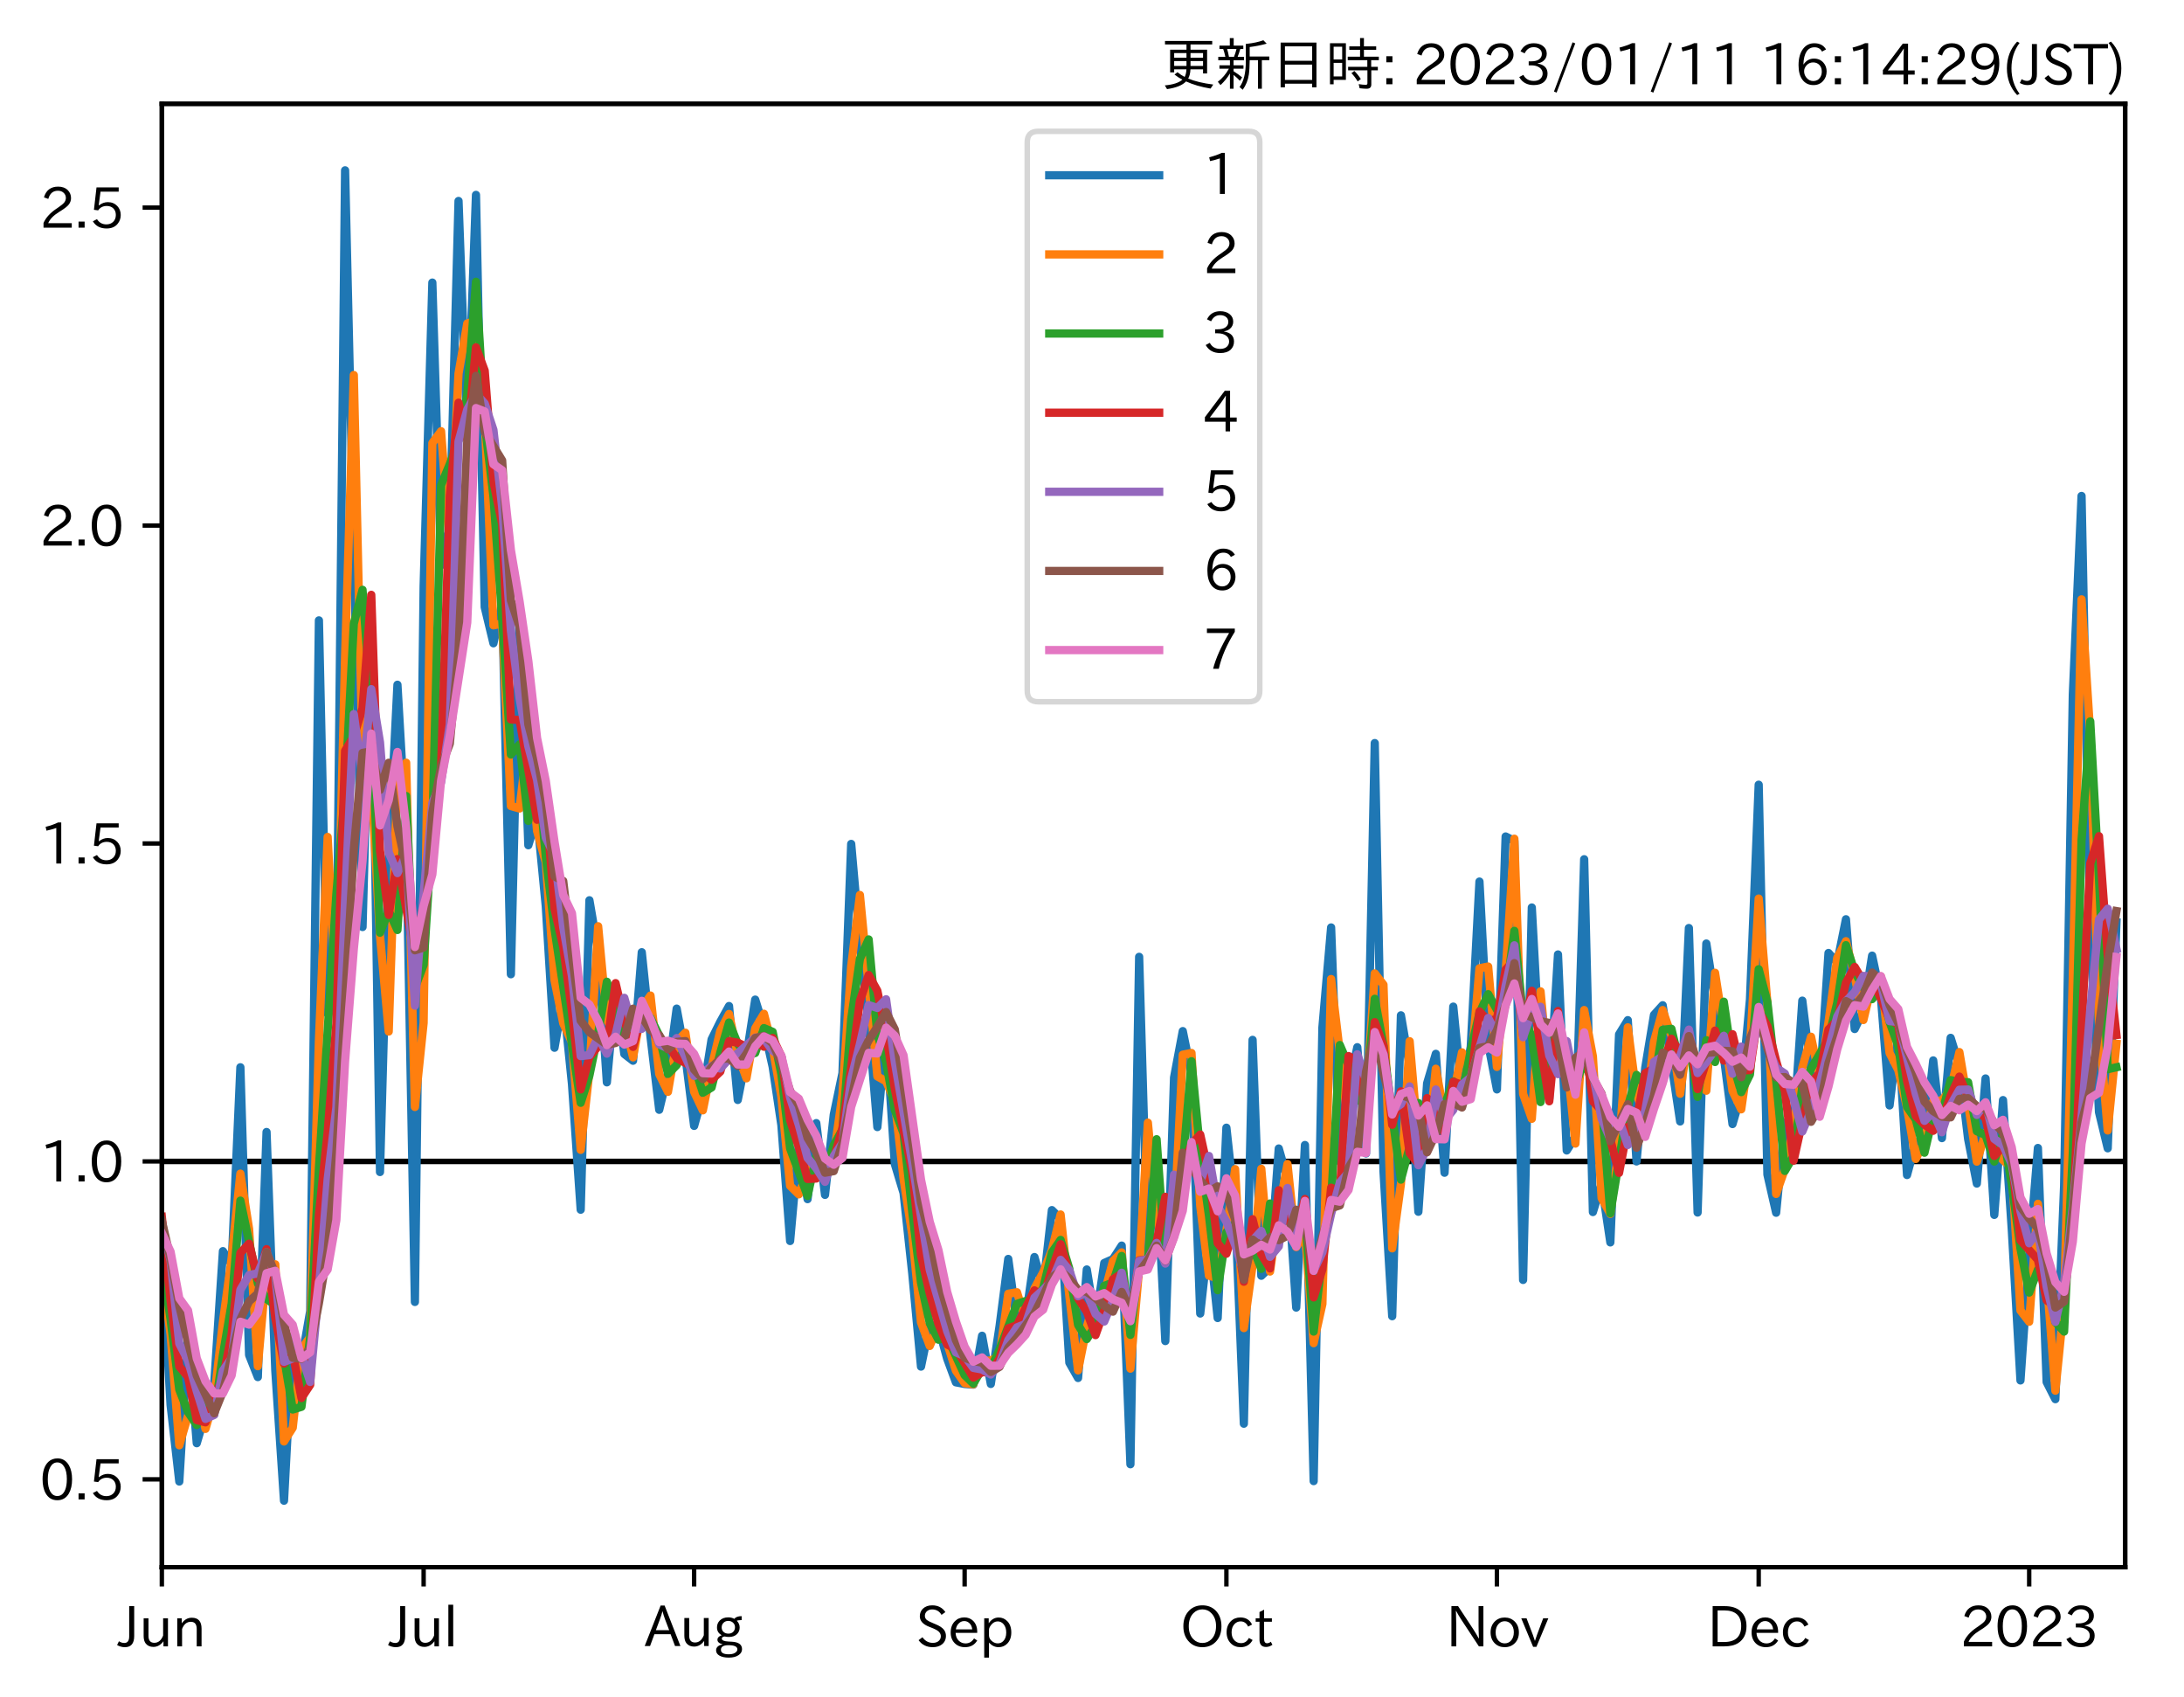 <?xml version="1.0" encoding="utf-8" standalone="no"?>
<!DOCTYPE svg PUBLIC "-//W3C//DTD SVG 1.1//EN"
  "http://www.w3.org/Graphics/SVG/1.1/DTD/svg11.dtd">
<svg xmlns:xlink="http://www.w3.org/1999/xlink" width="397.259pt" height="308.582pt" viewBox="0 0 397.259 308.582" xmlns="http://www.w3.org/2000/svg" version="1.1">
 <defs>
  <style type="text/css">*{stroke-linejoin: round; stroke-linecap: butt}</style>
 </defs>
 <g id="figure_1">
  <g id="patch_1">
   <path d="M 0 308.582 
L 397.259 308.582 
L 397.259 0 
L 0 0 
z
" style="fill: #ffffff"/>
  </g>
  <g id="axes_1">
   <g id="patch_2">
    <path d="M 29.439 284.991 
L 386.559 284.991 
L 386.559 18.879 
L 29.439 18.879 
z
" style="fill: #ffffff"/>
   </g>
   <g id="line2d_1">
    <path d="M 29.439 211.199 
L 386.559 211.199 
" clip-path="url(#p44d2158770)" style="fill: none; stroke: #000000; stroke-linecap: square"/>
   </g>
   <g id="matplotlib.axis_1">
    <g id="xtick_1">
     <g id="line2d_2">
      <defs>
       <path id="m40035e1700" d="M 0 0 
L 0 3.5 
" style="stroke: #000000; stroke-width: 0.8"/>
      </defs>
      <g>
       <use xlink:href="#m40035e1700" x="29.439" y="284.991" style="stroke: #000000; stroke-width: 0.8"/>
      </g>
     </g>
     <g id="text_1">
      <!-- Jun -->
      <g transform="translate(21.499 299.482) scale(0.1 -0.1)">
       <defs>
        <path id="IPAexGothic-4a" d="M 1819 4634 
L 1819 1234 
Q 1819 -31 763 -31 
Q 303 -31 -125 209 
L 84 644 
Q 378 447 694 447 
Q 1250 447 1250 1203 
L 1250 4634 
L 1819 4634 
z
" transform="scale(0.016)"/>
        <path id="IPAexGothic-75" d="M 3284 63 
L 2772 63 
L 2772 644 
Q 2300 0 1625 0 
Q 1072 0 763 375 
Q 519 678 519 1241 
L 519 3250 
L 1069 3250 
L 1069 1259 
Q 1069 466 1734 466 
Q 2406 466 2734 1291 
L 2734 3250 
L 3284 3250 
L 3284 63 
z
" transform="scale(0.016)"/>
        <path id="IPAexGothic-6e" d="M 3328 63 
L 2778 63 
L 2778 2041 
Q 2778 2853 2106 2853 
Q 1428 2853 1113 2041 
L 1113 63 
L 563 63 
L 563 3250 
L 1075 3250 
L 1075 2675 
Q 1525 3316 2222 3316 
Q 3328 3316 3328 2072 
L 3328 63 
z
" transform="scale(0.016)"/>
       </defs>
       <use xlink:href="#IPAexGothic-4a"/>
       <use xlink:href="#IPAexGothic-75" x="37.988"/>
       <use xlink:href="#IPAexGothic-6e" x="98.389"/>
      </g>
     </g>
    </g>
    <g id="xtick_2">
     <g id="line2d_3">
      <g>
       <use xlink:href="#m40035e1700" x="77.055" y="284.991" style="stroke: #000000; stroke-width: 0.8"/>
      </g>
     </g>
     <g id="text_2">
      <!-- Jul -->
      <g transform="translate(70.786 299.482) scale(0.1 -0.1)">
       <defs>
        <path id="IPAexGothic-6c" d="M 1131 63 
L 581 63 
L 581 4794 
L 1131 4794 
L 1131 63 
z
" transform="scale(0.016)"/>
       </defs>
       <use xlink:href="#IPAexGothic-4a"/>
       <use xlink:href="#IPAexGothic-75" x="37.988"/>
       <use xlink:href="#IPAexGothic-6c" x="98.389"/>
      </g>
     </g>
    </g>
    <g id="xtick_3">
     <g id="line2d_4">
      <g>
       <use xlink:href="#m40035e1700" x="126.258" y="284.991" style="stroke: #000000; stroke-width: 0.8"/>
      </g>
     </g>
     <g id="text_3">
      <!-- Aug -->
      <g transform="translate(117.276 299.424) scale(0.1 -0.1)">
       <defs>
        <path id="IPAexGothic-41" d="M 4056 63 
L 3444 63 
L 2938 1409 
L 1100 1409 
L 603 63 
L -6 63 
L 1806 4666 
L 2259 4666 
L 4056 63 
z
M 2778 1863 
L 2316 3078 
Q 2125 3588 2028 4000 
L 2009 4000 
Q 1897 3563 1716 3078 
L 1263 1863 
L 2778 1863 
z
" transform="scale(0.016)"/>
        <path id="IPAexGothic-67" d="M 1331 1150 
Q 1006 1122 1006 900 
Q 1006 613 1763 575 
L 2131 556 
Q 3303 497 3303 -294 
Q 3303 -700 2925 -959 
Q 2519 -1253 1794 -1253 
Q 1138 -1253 738 -1028 
Q 353 -809 353 -428 
Q 353 84 1075 247 
L 1075 269 
Q 506 413 506 778 
Q 506 1116 994 1297 
Q 456 1575 456 2181 
Q 456 2650 769 2963 
Q 1128 3322 1738 3322 
Q 2125 3322 2422 3153 
Q 2650 3453 3259 3463 
L 3259 3013 
Q 2838 3003 2703 2938 
Q 3034 2613 3034 2169 
Q 3034 1728 2734 1425 
Q 2400 1094 1813 1094 
Q 1563 1094 1331 1150 
z
M 1734 2919 
Q 1409 2919 1197 2706 
Q 988 2497 988 2181 
Q 988 1872 1184 1684 
Q 1397 1472 1756 1472 
Q 2094 1472 2297 1678 
Q 2503 1881 2503 2203 
Q 2503 2497 2297 2700 
Q 2081 2919 1734 2919 
z
M 1753 159 
Q 903 159 903 -366 
Q 903 -875 1800 -875 
Q 2378 -875 2638 -606 
Q 2772 -481 2772 -313 
Q 2772 159 1753 159 
z
" transform="scale(0.016)"/>
       </defs>
       <use xlink:href="#IPAexGothic-41"/>
       <use xlink:href="#IPAexGothic-75" x="63.721"/>
       <use xlink:href="#IPAexGothic-67" x="124.121"/>
      </g>
     </g>
    </g>
    <g id="xtick_4">
     <g id="line2d_5">
      <g>
       <use xlink:href="#m40035e1700" x="175.461" y="284.991" style="stroke: #000000; stroke-width: 0.8"/>
      </g>
     </g>
     <g id="text_4">
      <!-- Sep -->
      <g transform="translate(166.586 299.482) scale(0.1 -0.1)">
       <defs>
        <path id="IPAexGothic-53" d="M 2919 3641 
Q 2563 4259 1853 4259 
Q 1453 4259 1213 4009 
Q 1028 3803 1028 3534 
Q 1028 3238 1266 3047 
Q 1444 2913 1984 2688 
L 2200 2597 
Q 2925 2306 3191 1953 
Q 3422 1644 3422 1259 
Q 3422 644 2969 288 
Q 2559 -31 1931 -31 
Q 881 -31 313 766 
L 753 1100 
Q 1203 459 1938 459 
Q 2288 459 2534 625 
Q 2841 847 2841 1216 
Q 2841 1503 2616 1728 
Q 2375 1959 1728 2206 
L 1541 2278 
Q 453 2694 453 3481 
Q 453 4006 806 4347 
Q 1203 4725 1863 4725 
Q 2841 4725 3359 3956 
L 2919 3641 
z
" transform="scale(0.016)"/>
        <path id="IPAexGothic-65" d="M 863 1594 
Q 891 1041 1209 722 
Q 1534 397 1997 397 
Q 2606 397 2963 966 
L 3322 728 
Q 2869 -31 1931 -31 
Q 1222 -31 766 422 
Q 306 884 306 1641 
Q 306 2444 788 2925 
Q 1216 3353 1856 3353 
Q 2459 3353 2866 2956 
Q 3322 2494 3322 1722 
L 3322 1594 
L 863 1594 
z
M 2756 1997 
Q 2709 2431 2450 2681 
Q 2194 2938 1844 2938 
Q 1438 2938 1150 2591 
Q 953 2356 894 1997 
L 2756 1997 
z
" transform="scale(0.016)"/>
        <path id="IPAexGothic-70" d="M 1075 2688 
Q 1525 3341 2206 3341 
Q 2769 3341 3172 2938 
Q 3641 2469 3641 1644 
Q 3641 841 3178 372 
Q 2775 -31 2200 -31 
Q 1569 -31 1106 497 
L 1106 -1216 
L 563 -1216 
L 563 3250 
L 1075 3250 
L 1075 2688 
z
M 1106 1950 
L 1106 1291 
Q 1106 897 1516 600 
Q 1791 403 2106 403 
Q 2469 403 2725 659 
Q 3066 997 3066 1631 
Q 3066 2200 2784 2559 
Q 2503 2900 2100 2900 
Q 1656 2900 1338 2484 
Q 1106 2184 1106 1950 
z
" transform="scale(0.016)"/>
       </defs>
       <use xlink:href="#IPAexGothic-53"/>
       <use xlink:href="#IPAexGothic-65" x="58.496"/>
       <use xlink:href="#IPAexGothic-70" x="115.381"/>
      </g>
     </g>
    </g>
    <g id="xtick_5">
     <g id="line2d_6">
      <g>
       <use xlink:href="#m40035e1700" x="223.077" y="284.991" style="stroke: #000000; stroke-width: 0.8"/>
      </g>
     </g>
     <g id="text_5">
      <!-- Oct -->
      <g transform="translate(214.642 299.482) scale(0.1 -0.1)">
       <defs>
        <path id="IPAexGothic-4f" d="M 2541 4725 
Q 3456 4725 4044 4138 
Q 4709 3472 4709 2331 
Q 4709 1219 4031 550 
Q 3450 -31 2541 -31 
Q 1638 -31 1056 550 
Q 378 1219 378 2356 
Q 378 3469 1044 4138 
Q 1631 4725 2541 4725 
z
M 2541 4266 
Q 1953 4266 1531 3844 
Q 994 3303 994 2350 
Q 994 1391 1531 863 
Q 1947 447 2541 447 
Q 3131 447 3556 863 
Q 4094 1400 4094 2375 
Q 4094 3297 3550 3844 
Q 3138 4266 2541 4266 
z
" transform="scale(0.016)"/>
        <path id="IPAexGothic-63" d="M 3269 784 
Q 2834 -31 1900 -31 
Q 1228 -31 788 409 
Q 313 891 313 1663 
Q 313 2428 788 2913 
Q 1222 3347 1881 3347 
Q 2813 3347 3206 2541 
L 2763 2309 
Q 2484 2900 1900 2900 
Q 1516 2900 1234 2619 
Q 881 2266 881 1650 
Q 881 1069 1222 728 
Q 1522 428 1956 428 
Q 2547 428 2847 1016 
L 3269 784 
z
" transform="scale(0.016)"/>
        <path id="IPAexGothic-74" d="M 2125 241 
Q 1769 -6 1397 -6 
Q 653 -6 653 831 
L 653 2859 
L 219 2859 
L 219 3250 
L 653 3250 
L 653 3966 
L 1178 4228 
L 1178 3250 
L 2063 3250 
L 2063 2859 
L 1178 2859 
L 1178 906 
Q 1178 416 1513 416 
Q 1738 416 1941 588 
L 2125 241 
z
" transform="scale(0.016)"/>
       </defs>
       <use xlink:href="#IPAexGothic-4f"/>
       <use xlink:href="#IPAexGothic-63" x="79.688"/>
       <use xlink:href="#IPAexGothic-74" x="134.082"/>
      </g>
     </g>
    </g>
    <g id="xtick_6">
     <g id="line2d_7">
      <g>
       <use xlink:href="#m40035e1700" x="272.281" y="284.991" style="stroke: #000000; stroke-width: 0.8"/>
      </g>
     </g>
     <g id="text_6">
      <!-- Nov -->
      <g transform="translate(263.032 299.482) scale(0.1 -0.1)">
       <defs>
        <path id="IPAexGothic-4e" d="M 4244 63 
L 3731 63 
L 1697 3150 
Q 1466 3500 1141 4097 
L 1116 4097 
L 1128 3797 
Q 1159 2803 1159 2469 
L 1159 63 
L 609 63 
L 609 4634 
L 1366 4634 
L 3113 1978 
Q 3453 1447 3713 966 
L 3738 966 
Q 3694 1897 3694 2469 
L 3694 4634 
L 4244 4634 
L 4244 63 
z
" transform="scale(0.016)"/>
        <path id="IPAexGothic-6f" d="M 1919 3341 
Q 2594 3341 3056 2888 
Q 3531 2413 3531 1638 
Q 3531 888 3066 422 
Q 2609 -31 1919 -31 
Q 1228 -31 781 416 
Q 313 881 313 1656 
Q 313 2413 788 2888 
Q 1241 3341 1919 3341 
z
M 1919 2919 
Q 1519 2919 1241 2631 
Q 888 2278 888 1650 
Q 888 1031 1234 684 
Q 1516 403 1919 403 
Q 2331 403 2609 691 
Q 2956 1038 2956 1672 
Q 2956 2269 2603 2631 
Q 2316 2919 1919 2919 
z
" transform="scale(0.016)"/>
        <path id="IPAexGothic-76" d="M 3103 3250 
L 1747 6 
L 1375 6 
L 25 3250 
L 628 3250 
L 1338 1388 
L 1522 844 
L 1569 703 
L 1588 703 
Q 1641 884 1822 1388 
L 2516 3250 
L 3103 3250 
z
" transform="scale(0.016)"/>
       </defs>
       <use xlink:href="#IPAexGothic-4e"/>
       <use xlink:href="#IPAexGothic-6f" x="75.977"/>
       <use xlink:href="#IPAexGothic-76" x="136.377"/>
      </g>
     </g>
    </g>
    <g id="xtick_7">
     <g id="line2d_8">
      <g>
       <use xlink:href="#m40035e1700" x="319.897" y="284.991" style="stroke: #000000; stroke-width: 0.8"/>
      </g>
     </g>
     <g id="text_7">
      <!-- Dec -->
      <g transform="translate(310.548 299.482) scale(0.1 -0.1)">
       <defs>
        <path id="IPAexGothic-44" d="M 609 4634 
L 1984 4634 
Q 3159 4634 3791 4050 
Q 4456 3444 4456 2356 
Q 4456 1047 3516 441 
Q 2925 63 1941 63 
L 609 63 
L 609 4634 
z
M 1172 556 
L 1894 556 
Q 3853 556 3853 2356 
Q 3853 4147 1928 4147 
L 1172 4147 
L 1172 556 
z
" transform="scale(0.016)"/>
       </defs>
       <use xlink:href="#IPAexGothic-44"/>
       <use xlink:href="#IPAexGothic-65" x="75.684"/>
       <use xlink:href="#IPAexGothic-63" x="132.568"/>
      </g>
     </g>
    </g>
    <g id="xtick_8">
     <g id="line2d_9">
      <g>
       <use xlink:href="#m40035e1700" x="369.1" y="284.991" style="stroke: #000000; stroke-width: 0.8"/>
      </g>
     </g>
     <g id="text_8">
      <!-- 2023 -->
      <g transform="translate(356.503 299.482) scale(0.1 -0.1)">
       <defs>
        <path id="IPAexGothic-32" d="M 3659 63 
L 447 63 
L 447 594 
Q 825 1475 1894 2203 
L 2072 2322 
Q 2619 2697 2791 2906 
Q 2988 3153 2988 3444 
Q 2988 3772 2756 4003 
Q 2500 4259 2084 4259 
Q 1250 4259 991 3328 
L 497 3506 
Q 853 4725 2116 4725 
Q 2806 4725 3216 4316 
Q 3575 3947 3575 3425 
Q 3575 3038 3344 2722 
Q 3131 2416 2366 1938 
L 2231 1856 
Q 1256 1253 978 569 
L 3659 569 
L 3659 63 
z
" transform="scale(0.016)"/>
        <path id="IPAexGothic-30" d="M 2038 4725 
Q 2881 4725 3334 3944 
Q 3694 3325 3694 2344 
Q 3694 1372 3334 741 
Q 2888 -31 2016 -31 
Q 1147 -31 700 741 
Q 341 1372 341 2350 
Q 341 3713 1000 4334 
Q 1419 4725 2038 4725 
z
M 2016 4266 
Q 1516 4266 1228 3759 
Q 934 3247 934 2344 
Q 934 1456 1222 947 
Q 1513 447 2016 447 
Q 2619 447 2909 1153 
Q 3100 1622 3100 2375 
Q 3100 3256 2806 3759 
Q 2509 4266 2016 4266 
z
" transform="scale(0.016)"/>
        <path id="IPAexGothic-33" d="M 2381 2419 
Q 3506 2216 3506 1278 
Q 3506 716 3128 356 
Q 2709 -31 1944 -31 
Q 797 -31 288 881 
L 756 1131 
Q 1109 441 1938 441 
Q 2425 441 2694 691 
Q 2950 928 2950 1291 
Q 2950 1719 2566 1978 
Q 2216 2213 1644 2213 
L 1363 2213 
L 1363 2669 
L 1656 2669 
Q 2231 2669 2534 2888 
Q 2859 3119 2859 3509 
Q 2859 3934 2494 4138 
Q 2259 4278 1931 4278 
Q 1238 4278 903 3578 
L 434 3803 
Q 897 4725 1938 4725 
Q 2597 4725 3006 4394 
Q 3416 4069 3416 3534 
Q 3416 3028 3019 2706 
Q 2763 2500 2381 2444 
L 2381 2419 
z
" transform="scale(0.016)"/>
       </defs>
       <use xlink:href="#IPAexGothic-32"/>
       <use xlink:href="#IPAexGothic-30" x="62.988"/>
       <use xlink:href="#IPAexGothic-32" x="125.977"/>
       <use xlink:href="#IPAexGothic-33" x="188.965"/>
      </g>
     </g>
    </g>
   </g>
   <g id="matplotlib.axis_2">
    <g id="ytick_1">
     <g id="line2d_10">
      <defs>
       <path id="m18f1dd456a" d="M 0 0 
L -3.5 0 
" style="stroke: #000000; stroke-width: 0.8"/>
      </defs>
      <g>
       <use xlink:href="#m18f1dd456a" x="29.439" y="269.015" style="stroke: #000000; stroke-width: 0.8"/>
      </g>
     </g>
     <g id="text_9">
      <!-- 0.5 -->
      <g transform="translate(7.2 272.76) scale(0.1 -0.1)">
       <defs>
        <path id="IPAexGothic-2e" d="M 1184 63 
L 494 63 
L 494 753 
L 1184 753 
L 1184 63 
z
" transform="scale(0.016)"/>
        <path id="IPAexGothic-35" d="M 1178 2603 
Q 1634 2963 2172 2963 
Q 2816 2963 3241 2528 
Q 3638 2113 3638 1497 
Q 3638 938 3297 513 
Q 2869 -31 2031 -31 
Q 959 -31 469 784 
L 938 1028 
Q 1309 434 2013 434 
Q 2466 434 2769 716 
Q 3081 1013 3081 1503 
Q 3081 1966 2806 2241 
Q 2519 2528 2056 2528 
Q 1406 2528 1072 2028 
L 591 2091 
L 884 4634 
L 3406 4634 
L 3406 4153 
L 1341 4153 
L 1134 2603 
L 1178 2603 
z
" transform="scale(0.016)"/>
       </defs>
       <use xlink:href="#IPAexGothic-30"/>
       <use xlink:href="#IPAexGothic-2e" x="62.988"/>
       <use xlink:href="#IPAexGothic-35" x="89.404"/>
      </g>
     </g>
    </g>
    <g id="ytick_2">
     <g id="line2d_11">
      <g>
       <use xlink:href="#m18f1dd456a" x="29.439" y="211.199" style="stroke: #000000; stroke-width: 0.8"/>
      </g>
     </g>
     <g id="text_10">
      <!-- 1.0 -->
      <g transform="translate(7.2 214.944) scale(0.1 -0.1)">
       <defs>
        <path id="IPAexGothic-31" d="M 2463 63 
L 1900 63 
L 1900 4103 
Q 1372 3922 788 3797 
L 684 4231 
Q 1519 4441 2106 4731 
L 2463 4731 
L 2463 63 
z
" transform="scale(0.016)"/>
       </defs>
       <use xlink:href="#IPAexGothic-31"/>
       <use xlink:href="#IPAexGothic-2e" x="62.988"/>
       <use xlink:href="#IPAexGothic-30" x="89.404"/>
      </g>
     </g>
    </g>
    <g id="ytick_3">
     <g id="line2d_12">
      <g>
       <use xlink:href="#m18f1dd456a" x="29.439" y="153.383" style="stroke: #000000; stroke-width: 0.8"/>
      </g>
     </g>
     <g id="text_11">
      <!-- 1.5 -->
      <g transform="translate(7.2 157.129) scale(0.1 -0.1)">
       <use xlink:href="#IPAexGothic-31"/>
       <use xlink:href="#IPAexGothic-2e" x="62.988"/>
       <use xlink:href="#IPAexGothic-35" x="89.404"/>
      </g>
     </g>
    </g>
    <g id="ytick_4">
     <g id="line2d_13">
      <g>
       <use xlink:href="#m18f1dd456a" x="29.439" y="95.568" style="stroke: #000000; stroke-width: 0.8"/>
      </g>
     </g>
     <g id="text_12">
      <!-- 2.0 -->
      <g transform="translate(7.2 99.313) scale(0.1 -0.1)">
       <use xlink:href="#IPAexGothic-32"/>
       <use xlink:href="#IPAexGothic-2e" x="62.988"/>
       <use xlink:href="#IPAexGothic-30" x="89.404"/>
      </g>
     </g>
    </g>
    <g id="ytick_5">
     <g id="line2d_14">
      <g>
       <use xlink:href="#m18f1dd456a" x="29.439" y="37.752" style="stroke: #000000; stroke-width: 0.8"/>
      </g>
     </g>
     <g id="text_13">
      <!-- 2.5 -->
      <g transform="translate(7.2 41.498) scale(0.1 -0.1)">
       <use xlink:href="#IPAexGothic-32"/>
       <use xlink:href="#IPAexGothic-2e" x="62.988"/>
       <use xlink:href="#IPAexGothic-35" x="89.404"/>
      </g>
     </g>
    </g>
   </g>
   <g id="line2d_15">
    <path d="M 29.439 227.412 
L 31.026 255.472 
L 32.613 269.406 
L 34.201 242.946 
L 35.788 262.441 
L 38.962 251.639 
L 40.549 227.515 
L 42.137 229.941 
L 43.724 194.078 
L 45.311 246.404 
L 46.898 250.412 
L 48.485 205.847 
L 50.073 249.191 
L 51.66 272.895 
L 53.247 243.091 
L 54.834 247.56 
L 56.421 238.429 
L 58.009 112.81 
L 59.596 184.323 
L 61.183 181.499 
L 62.77 30.975 
L 65.945 168.571 
L 67.532 110.868 
L 69.119 213.126 
L 70.706 156.294 
L 72.293 124.518 
L 73.881 151.875 
L 75.468 236.752 
L 77.055 106.655 
L 78.642 51.387 
L 80.229 102.788 
L 81.817 95.926 
L 83.404 36.543 
L 84.991 79.378 
L 86.578 35.44 
L 88.165 110.397 
L 89.753 116.98 
L 91.34 109.726 
L 92.927 177.161 
L 94.514 110.815 
L 96.101 153.702 
L 97.689 148.461 
L 99.276 164.812 
L 100.863 190.526 
L 102.45 181.526 
L 104.037 197.097 
L 105.625 219.977 
L 107.212 163.71 
L 108.799 173.022 
L 110.386 196.818 
L 111.973 179.527 
L 113.561 191.661 
L 115.148 192.888 
L 116.735 173.159 
L 118.322 188.502 
L 119.909 201.809 
L 121.497 195.198 
L 123.084 183.412 
L 124.671 192.047 
L 126.258 204.738 
L 127.845 199.026 
L 129.433 189.017 
L 131.02 185.81 
L 132.607 182.942 
L 134.194 200.02 
L 135.781 192.032 
L 137.369 181.775 
L 138.956 186.871 
L 140.543 193.984 
L 142.13 204.601 
L 143.717 225.669 
L 145.305 207.99 
L 146.892 218.057 
L 148.479 204.233 
L 150.066 217.282 
L 151.653 202.721 
L 153.241 195.142 
L 154.828 153.461 
L 156.415 171.531 
L 158.002 185.829 
L 159.589 204.95 
L 161.177 187.736 
L 162.764 211.671 
L 164.351 216.921 
L 165.938 231.588 
L 167.525 248.51 
L 169.113 240.826 
L 170.7 241.3 
L 172.287 247.073 
L 173.874 251.368 
L 175.461 251.669 
L 177.049 251.785 
L 178.636 242.9 
L 180.223 251.663 
L 181.81 241.186 
L 183.397 228.93 
L 184.985 240.67 
L 186.572 239.69 
L 188.159 228.587 
L 189.746 234.115 
L 191.333 220.054 
L 192.921 221.634 
L 194.508 247.789 
L 196.095 250.578 
L 197.682 230.848 
L 199.269 240.571 
L 200.857 229.668 
L 202.444 228.965 
L 204.031 226.507 
L 205.618 266.268 
L 207.205 173.995 
L 208.793 228.352 
L 210.38 212.968 
L 211.967 243.864 
L 213.554 195.951 
L 215.141 187.501 
L 216.729 195.33 
L 218.316 238.856 
L 219.903 224.564 
L 221.49 239.675 
L 223.077 205.067 
L 224.665 219.658 
L 226.252 258.894 
L 227.839 189.096 
L 229.426 231.989 
L 231.013 230.452 
L 232.601 208.849 
L 234.188 214.413 
L 235.775 237.775 
L 237.362 208.216 
L 238.949 269.329 
L 240.537 186.857 
L 242.124 168.653 
L 243.711 211.199 
L 245.298 197.903 
L 246.885 190.428 
L 248.473 209.746 
L 250.06 135.124 
L 251.647 212.926 
L 253.234 239.344 
L 254.821 184.632 
L 256.409 193.893 
L 257.996 220.352 
L 259.583 197.002 
L 261.17 191.634 
L 262.757 213.254 
L 264.345 183.049 
L 265.932 199.198 
L 267.519 190.347 
L 269.106 160.31 
L 270.693 189.784 
L 272.281 198.104 
L 273.868 152.111 
L 275.455 152.92 
L 277.042 232.748 
L 278.629 165.024 
L 280.217 194.086 
L 281.804 199.838 
L 283.391 173.565 
L 284.978 209.205 
L 286.565 206.691 
L 288.153 156.25 
L 289.74 220.403 
L 291.327 215.285 
L 292.914 225.924 
L 294.501 188.099 
L 296.089 185.512 
L 297.676 211.199 
L 299.263 194.16 
L 300.85 184.552 
L 302.437 182.799 
L 305.612 203.93 
L 307.199 168.757 
L 308.786 220.491 
L 310.373 171.577 
L 313.548 192.116 
L 315.135 204.403 
L 316.722 198.988 
L 318.309 181.777 
L 319.897 142.697 
L 321.484 213.581 
L 323.071 220.53 
L 324.658 204.081 
L 326.245 205.292 
L 327.833 181.962 
L 329.42 194.794 
L 331.007 197.433 
L 332.594 173.296 
L 334.181 175.045 
L 335.769 167.162 
L 337.356 187.121 
L 338.943 183.834 
L 340.53 173.778 
L 342.117 181.239 
L 343.705 201.02 
L 345.292 187.829 
L 346.879 213.669 
L 348.466 207.769 
L 350.053 207.295 
L 351.641 192.832 
L 353.228 206.958 
L 354.815 188.728 
L 356.402 193.851 
L 357.989 207.103 
L 359.577 215.224 
L 361.164 196.114 
L 362.751 220.92 
L 364.338 200.047 
L 365.925 223.444 
L 367.513 251.025 
L 369.1 228.181 
L 370.687 208.755 
L 372.274 251.311 
L 373.861 254.432 
L 375.449 215.743 
L 377.036 126.299 
L 378.623 90.185 
L 380.21 169.011 
L 381.797 202.233 
L 383.385 208.81 
L 384.972 167.736 
L 384.972 167.736 
" clip-path="url(#p44d2158770)" style="fill: none; stroke: #1f77b4; stroke-width: 1.5; stroke-linecap: square"/>
   </g>
   <g id="line2d_16">
    <path d="M 29.439 230.93 
L 31.026 242.602 
L 32.613 262.817 
L 34.201 257.426 
L 35.788 253.337 
L 37.375 259.836 
L 38.962 254.434 
L 40.549 240.415 
L 42.137 228.735 
L 43.724 213.418 
L 45.311 223.502 
L 46.898 248.433 
L 48.485 230.677 
L 50.073 229.913 
L 51.66 262.12 
L 53.247 259.625 
L 54.834 245.356 
L 56.421 243.119 
L 58.009 189.282 
L 59.596 152.19 
L 61.183 182.918 
L 62.77 119.473 
L 64.357 68.197 
L 65.945 137.67 
L 67.532 141.957 
L 69.119 170.127 
L 70.706 187.58 
L 72.293 141.084 
L 73.881 138.693 
L 75.468 201.293 
L 77.055 186 
L 78.642 80.567 
L 80.229 78.414 
L 81.817 99.383 
L 83.404 67.932 
L 84.991 58.815 
L 86.578 58.306 
L 88.165 75.699 
L 89.753 113.714 
L 91.34 113.384 
L 92.927 146.57 
L 94.514 147.022 
L 96.101 133.444 
L 97.689 151.101 
L 99.276 156.833 
L 100.863 178.224 
L 102.45 186.098 
L 104.037 189.532 
L 105.625 209.091 
L 107.212 194.808 
L 108.799 168.435 
L 110.386 185.419 
L 111.973 188.442 
L 113.561 185.725 
L 115.148 192.276 
L 116.735 183.362 
L 118.322 181.032 
L 119.909 195.324 
L 121.497 198.546 
L 123.084 189.431 
L 124.671 187.797 
L 126.258 198.549 
L 127.845 201.914 
L 129.433 194.115 
L 131.02 187.422 
L 132.607 184.383 
L 134.194 191.751 
L 135.781 196.087 
L 137.369 186.998 
L 138.956 184.346 
L 140.543 190.474 
L 142.13 199.403 
L 143.717 215.633 
L 145.305 217.185 
L 146.892 213.135 
L 148.479 211.352 
L 150.066 210.941 
L 151.653 210.229 
L 153.241 198.987 
L 154.828 175.732 
L 156.415 162.745 
L 159.589 195.738 
L 161.177 196.627 
L 162.764 200.268 
L 164.351 214.327 
L 165.938 224.517 
L 167.525 240.462 
L 169.113 244.758 
L 170.7 241.063 
L 172.287 244.236 
L 173.874 249.25 
L 175.461 251.519 
L 177.049 251.727 
L 178.636 247.467 
L 180.223 247.402 
L 181.81 246.596 
L 183.397 235.263 
L 184.985 234.987 
L 186.572 240.182 
L 188.159 234.305 
L 189.746 231.391 
L 191.333 227.332 
L 192.921 220.847 
L 194.508 235.645 
L 196.095 249.196 
L 197.682 241.28 
L 199.269 235.839 
L 200.857 235.282 
L 202.444 229.317 
L 204.031 227.744 
L 205.618 248.883 
L 207.205 230.621 
L 208.793 204.148 
L 210.38 220.939 
L 211.967 229.636 
L 213.554 222.626 
L 215.141 191.792 
L 216.729 191.472 
L 218.316 219.272 
L 219.903 231.979 
L 221.49 232.421 
L 223.077 223.814 
L 224.665 212.595 
L 226.252 241.502 
L 227.839 230.098 
L 229.426 212.537 
L 231.013 231.223 
L 232.601 220.196 
L 234.188 211.665 
L 235.775 226.774 
L 237.362 224.053 
L 238.949 244.244 
L 240.537 237.116 
L 242.124 178.033 
L 245.298 204.732 
L 246.885 194.218 
L 248.473 200.456 
L 250.06 177.011 
L 251.647 179.06 
L 253.234 227.005 
L 254.821 215.294 
L 256.409 189.34 
L 257.996 207.855 
L 259.583 209.255 
L 261.17 194.345 
L 262.757 202.915 
L 264.345 199.041 
L 265.932 191.364 
L 267.519 194.847 
L 269.106 176.075 
L 270.693 175.764 
L 272.281 194.009 
L 273.868 176.86 
L 275.455 152.516 
L 277.042 198.917 
L 278.629 203.449 
L 280.217 180.274 
L 281.804 196.994 
L 283.391 187.319 
L 284.978 192.563 
L 286.565 207.955 
L 288.153 183.675 
L 289.74 192.092 
L 291.327 217.874 
L 292.914 220.738 
L 294.501 208.514 
L 296.089 186.811 
L 297.676 198.999 
L 299.263 202.972 
L 300.85 189.44 
L 302.437 183.678 
L 304.025 188.335 
L 305.612 198.897 
L 307.199 187.449 
L 308.786 197.18 
L 310.373 198.341 
L 311.961 176.895 
L 313.548 187.164 
L 315.135 198.406 
L 316.722 201.725 
L 318.309 190.654 
L 319.897 163.401 
L 321.484 182.425 
L 323.071 217.11 
L 324.658 212.601 
L 326.245 204.688 
L 327.833 194.139 
L 329.42 188.527 
L 331.007 196.12 
L 332.594 185.88 
L 334.181 174.173 
L 335.769 171.154 
L 337.356 177.474 
L 338.943 185.487 
L 340.53 178.892 
L 342.117 177.555 
L 343.705 191.49 
L 345.292 194.589 
L 346.879 201.413 
L 348.466 210.756 
L 350.053 207.532 
L 351.641 200.27 
L 353.228 200.092 
L 354.815 198.166 
L 356.402 191.314 
L 357.989 200.651 
L 359.577 211.235 
L 361.164 206.046 
L 362.751 209.169 
L 364.338 210.953 
L 365.925 212.342 
L 367.513 238.302 
L 369.1 240.354 
L 370.687 218.904 
L 372.274 232.401 
L 373.861 252.888 
L 375.449 237.15 
L 377.036 177.578 
L 378.623 108.989 
L 380.21 133.576 
L 381.797 186.603 
L 383.385 205.566 
L 384.972 189.804 
L 384.972 189.804 
" clip-path="url(#p44d2158770)" style="fill: none; stroke: #ff7f0e; stroke-width: 1.5; stroke-linecap: square"/>
   </g>
   <g id="line2d_17">
    <path d="M 29.439 229.123 
L 31.026 239.928 
L 32.613 252.699 
L 34.201 256.78 
L 35.788 259.139 
L 37.375 254.622 
L 38.962 257.208 
L 40.549 246.388 
L 42.137 237.056 
L 43.724 218.326 
L 46.898 233.387 
L 48.485 236.234 
L 50.073 237.293 
L 53.247 256.313 
L 54.834 255.823 
L 56.421 243.109 
L 58.009 212.365 
L 61.183 162.563 
L 62.77 143.841 
L 64.357 113.406 
L 65.945 107.257 
L 67.532 129.128 
L 69.119 169.61 
L 70.706 165.646 
L 72.293 169.116 
L 73.881 144.753 
L 75.468 179.648 
L 77.055 175.438 
L 78.642 150.711 
L 80.229 88.209 
L 81.817 84.394 
L 83.404 80.115 
L 84.991 71.805 
L 86.578 51.239 
L 88.165 76.932 
L 89.753 90.291 
L 91.34 112.393 
L 92.927 137.202 
L 94.514 135.363 
L 96.101 149.277 
L 97.689 138.585 
L 99.276 155.796 
L 100.863 168.9 
L 105.625 200.539 
L 107.212 195.575 
L 108.799 187.912 
L 110.386 178.525 
L 111.973 183.482 
L 113.561 189.524 
L 115.148 188.154 
L 116.735 186.184 
L 118.322 185.096 
L 119.909 188.316 
L 121.497 195.282 
L 123.084 193.688 
L 124.671 190.309 
L 126.258 193.69 
L 127.845 198.708 
L 129.433 197.755 
L 131.02 191.403 
L 132.607 185.945 
L 134.194 189.799 
L 135.781 191.845 
L 137.369 191.481 
L 138.956 186.956 
L 140.543 187.634 
L 142.13 195.356 
L 143.717 208.84 
L 146.892 217.477 
L 148.479 210.242 
L 150.066 213.363 
L 151.653 208.263 
L 153.241 205.402 
L 154.828 185.324 
L 156.415 174.344 
L 158.002 170.831 
L 159.589 188.12 
L 161.177 193.123 
L 162.764 201.849 
L 164.351 206.082 
L 165.938 220.403 
L 167.525 233.237 
L 169.113 240.584 
L 170.7 243.621 
L 172.287 243.115 
L 175.461 250.065 
L 177.049 251.608 
L 178.636 248.893 
L 180.223 248.891 
L 181.81 245.382 
L 184.985 237.102 
L 186.572 236.583 
L 188.159 236.477 
L 189.746 234.242 
L 191.333 227.752 
L 192.921 225.468 
L 194.508 230.719 
L 196.095 240.922 
L 197.682 243.507 
L 199.269 241.044 
L 200.857 233.827 
L 202.444 233.223 
L 204.031 228.389 
L 205.618 242.74 
L 207.205 229.269 
L 208.793 229.871 
L 210.38 207.161 
L 211.967 229.21 
L 213.554 219.501 
L 215.141 212.031 
L 216.729 192.982 
L 218.316 209.581 
L 219.903 221.066 
L 221.49 234.617 
L 223.077 224.065 
L 224.665 222.447 
L 226.252 230.765 
L 227.839 226.736 
L 229.426 230.732 
L 231.013 218.851 
L 232.601 224.281 
L 234.188 218.302 
L 235.775 221.124 
L 237.362 220.935 
L 238.949 242.142 
L 240.537 228.364 
L 242.124 218.449 
L 243.711 190.03 
L 245.298 193.727 
L 246.885 200.139 
L 248.473 199.611 
L 250.06 181.624 
L 251.647 190.092 
L 253.234 202.749 
L 254.821 214.51 
L 256.409 208.573 
L 257.996 200.569 
L 259.583 204.342 
L 261.17 203.653 
L 262.757 200.974 
L 264.345 196.618 
L 265.932 199.093 
L 267.519 191.026 
L 269.106 184.214 
L 270.693 180.79 
L 272.281 183.611 
L 273.868 181.298 
L 275.455 169.271 
L 277.042 184.906 
L 278.629 188.492 
L 280.217 200.403 
L 281.804 187.109 
L 283.391 189.612 
L 284.978 195.033 
L 286.565 197.447 
L 288.153 192.748 
L 289.74 197.145 
L 291.327 200.314 
L 292.914 220.626 
L 296.089 201.296 
L 297.676 195.464 
L 299.263 197.406 
L 300.85 197.114 
L 302.437 187.261 
L 304.025 187.085 
L 305.612 193.742 
L 307.199 189.55 
L 308.786 199.47 
L 310.373 189.153 
L 311.961 193.119 
L 313.548 182.151 
L 315.135 193.164 
L 316.722 198.601 
L 318.309 195.401 
L 319.897 176.247 
L 321.484 182.209 
L 323.071 196.443 
L 324.658 212.928 
L 326.245 210.215 
L 327.833 197.539 
L 329.42 194.358 
L 332.594 188.916 
L 334.181 182.357 
L 335.769 171.871 
L 337.356 176.669 
L 338.943 179.625 
L 340.53 181.687 
L 342.117 179.678 
L 343.705 185.827 
L 345.292 190.281 
L 346.879 201.282 
L 348.466 203.568 
L 350.053 209.614 
L 351.641 202.821 
L 353.228 202.54 
L 354.815 196.412 
L 356.402 196.743 
L 357.989 196.796 
L 359.577 205.709 
L 361.164 206.4 
L 362.751 211.223 
L 364.338 206.204 
L 365.925 215.276 
L 367.513 227.043 
L 369.1 235.049 
L 370.687 230.894 
L 372.274 231.015 
L 373.861 240.404 
L 375.449 242.143 
L 377.036 209.559 
L 378.623 152.791 
L 380.21 131.18 
L 381.797 159.88 
L 383.385 194.435 
L 384.972 194.079 
L 384.972 194.079 
" clip-path="url(#p44d2158770)" style="fill: none; stroke: #2ca02c; stroke-width: 1.5; stroke-linecap: square"/>
   </g>
   <g id="line2d_18">
    <path d="M 29.439 221.275 
L 31.026 236.505 
L 32.613 248.479 
L 34.201 250.372 
L 35.788 258.241 
L 37.375 258.642 
L 38.962 253.888 
L 40.549 250.743 
L 42.137 242.559 
L 43.724 227.833 
L 45.311 226.153 
L 46.898 232.537 
L 48.485 227.154 
L 50.073 239.663 
L 51.66 247.95 
L 53.247 246.125 
L 54.834 254.22 
L 56.421 251.825 
L 58.009 220.969 
L 59.596 205.919 
L 61.183 186.136 
L 62.77 136.533 
L 64.357 133.904 
L 65.945 128.78 
L 67.532 108.165 
L 69.119 154.662 
L 70.706 166.382 
L 72.293 156.223 
L 75.468 174.127 
L 77.055 164.057 
L 78.642 151.003 
L 80.229 139.789 
L 81.817 90.162 
L 83.404 73.227 
L 84.991 79.931 
L 86.578 63.163 
L 88.165 67.395 
L 89.753 87.609 
L 91.34 95.307 
L 92.927 130.829 
L 94.514 130.924 
L 97.689 149.073 
L 99.276 145.515 
L 100.863 165.231 
L 102.45 172.156 
L 104.037 183.99 
L 105.625 198.107 
L 107.212 192.196 
L 108.799 190.268 
L 110.386 190.194 
L 111.973 178.776 
L 113.561 185.572 
L 115.148 190.373 
L 116.735 184.548 
L 118.322 186.767 
L 119.909 189.473 
L 121.497 190.069 
L 123.084 192.41 
L 127.845 195.044 
L 129.433 196.351 
L 131.02 194.867 
L 132.607 189.335 
L 134.194 189.604 
L 135.781 190.361 
L 137.369 189.395 
L 138.956 190.343 
L 140.543 188.747 
L 142.13 192.085 
L 143.717 203.694 
L 145.305 208.628 
L 146.892 214.391 
L 148.479 214.306 
L 150.066 212.043 
L 151.653 210.792 
L 153.241 205.111 
L 154.828 194.096 
L 156.415 181.995 
L 158.002 177.3 
L 159.589 180.166 
L 161.177 188.024 
L 162.764 198.023 
L 165.938 213.037 
L 167.525 228.257 
L 169.113 235.195 
L 170.7 240.763 
L 172.287 244.498 
L 173.874 245.259 
L 177.049 250.499 
L 178.636 249.519 
L 180.223 249.595 
L 181.81 247.032 
L 183.397 241.548 
L 184.985 240.988 
L 188.159 234.647 
L 189.746 235.892 
L 191.333 230.882 
L 192.921 226.257 
L 194.508 231.579 
L 196.095 236.122 
L 197.682 238.507 
L 199.269 242.783 
L 200.857 238.332 
L 202.444 232.635 
L 204.031 231.587 
L 205.618 239.647 
L 207.205 229.193 
L 208.793 229.041 
L 210.38 225.896 
L 211.967 217.633 
L 213.554 221.786 
L 215.141 212.266 
L 216.729 208.066 
L 218.316 206.313 
L 219.903 213.521 
L 221.49 226.061 
L 223.077 227.981 
L 224.665 222.98 
L 226.252 233.074 
L 227.839 221.71 
L 229.426 228.076 
L 231.013 230.662 
L 232.601 216.433 
L 234.188 221.899 
L 235.775 223.537 
L 237.362 218.035 
L 238.949 235.928 
L 240.537 230.806 
L 242.124 215.976 
L 243.711 216.68 
L 245.298 192.042 
L 246.885 192.91 
L 248.473 202.612 
L 250.06 185.877 
L 251.647 190.176 
L 253.234 204.537 
L 254.821 198.449 
L 256.409 209.677 
L 257.996 211.635 
L 259.583 199.687 
L 261.17 201.282 
L 262.757 206.126 
L 264.345 196.714 
L 265.932 197.268 
L 267.519 196.961 
L 269.106 183.924 
L 270.693 185.627 
L 272.281 185.326 
L 273.868 176.313 
L 275.455 174.67 
L 277.042 188.327 
L 278.629 180.177 
L 281.804 200.262 
L 283.391 183.84 
L 284.978 194.797 
L 286.565 198.049 
L 288.153 188.19 
L 289.74 200.271 
L 291.327 201.939 
L 292.914 207.269 
L 294.501 213.29 
L 296.089 204.949 
L 297.676 203.848 
L 299.263 195.139 
L 300.85 194.306 
L 302.437 193.674 
L 304.025 188.889 
L 305.612 191.502 
L 307.199 187.893 
L 308.786 198.041 
L 310.373 193.006 
L 311.961 187.405 
L 313.548 192.869 
L 315.135 188.067 
L 316.722 194.645 
L 318.309 194.587 
L 319.897 183.841 
L 321.484 186.6 
L 323.071 192.922 
L 324.658 198.396 
L 326.245 211.066 
L 329.42 196.858 
L 331.007 195.133 
L 332.594 187.21 
L 334.181 185.572 
L 335.769 178.7 
L 337.356 175.833 
L 338.943 178.493 
L 340.53 178.185 
L 342.117 181.575 
L 343.705 185.331 
L 345.292 186.33 
L 346.879 196.546 
L 348.466 202.936 
L 350.053 204.511 
L 351.641 205.627 
L 353.228 203.868 
L 354.815 199.222 
L 356.402 195.776 
L 357.989 199.414 
L 359.577 201.67 
L 361.164 203.378 
L 362.751 210.206 
L 364.338 208.525 
L 365.925 210.766 
L 367.513 225.546 
L 370.687 229.083 
L 372.274 236.465 
L 373.861 237.498 
L 375.449 234.806 
L 377.036 221.778 
L 378.623 187.059 
L 380.21 156.996 
L 381.797 152.052 
L 383.385 173.746 
L 384.972 188.212 
L 384.972 188.212 
" clip-path="url(#p44d2158770)" style="fill: none; stroke: #d62728; stroke-width: 1.5; stroke-linecap: square"/>
   </g>
   <g id="line2d_19">
    <path d="M 29.439 222.506 
L 31.026 229.225 
L 32.613 244.328 
L 34.201 247.402 
L 35.788 252.955 
L 37.375 258.019 
L 38.962 257.295 
L 40.549 249.244 
L 42.137 246.974 
L 43.724 234.541 
L 45.311 231.862 
L 46.898 231.554 
L 48.485 227.718 
L 50.073 232.013 
L 51.66 247.643 
L 54.834 246.414 
L 56.421 251.305 
L 58.009 234.325 
L 59.596 214.484 
L 61.183 201.388 
L 62.77 163.586 
L 64.357 129.858 
L 65.945 141.397 
L 67.532 125.321 
L 69.119 134.973 
L 70.706 154.989 
L 72.293 158.767 
L 73.881 155.362 
L 75.468 182.873 
L 77.055 162.533 
L 78.642 145.999 
L 80.229 142.271 
L 81.817 131.74 
L 83.404 80.296 
L 84.991 74.469 
L 86.578 71.612 
L 88.165 73.37 
L 89.753 78.17 
L 91.34 92.206 
L 92.927 114.651 
L 94.514 126.98 
L 96.101 135.707 
L 97.689 141.82 
L 99.276 152.339 
L 100.863 155.573 
L 102.45 168.63 
L 104.037 177.501 
L 105.625 192.046 
L 107.212 191.864 
L 108.799 188.562 
L 110.386 191.604 
L 111.973 188.125 
L 113.561 181.448 
L 115.148 187.067 
L 116.735 187.091 
L 118.322 185.348 
L 119.909 189.914 
L 121.497 190.638 
L 123.084 188.763 
L 126.258 195.654 
L 127.845 195.075 
L 129.433 193.86 
L 131.02 194.308 
L 132.607 192.564 
L 134.194 191.542 
L 137.369 188.685 
L 138.956 188.894 
L 140.543 191.079 
L 142.13 192.074 
L 143.717 199.593 
L 145.305 204.566 
L 146.892 210.577 
L 148.479 212.429 
L 150.066 214.908 
L 151.653 210.236 
L 153.241 207.818 
L 154.828 196.188 
L 156.415 189.862 
L 158.002 182.77 
L 159.589 183.292 
L 161.177 181.712 
L 162.764 193.113 
L 165.938 211.464 
L 169.113 230.91 
L 172.287 242.064 
L 173.874 245.92 
L 175.461 246.584 
L 177.049 248.742 
L 178.636 249.036 
L 180.223 249.953 
L 181.81 247.982 
L 183.397 243.702 
L 184.985 241.373 
L 186.572 240.73 
L 188.159 235.994 
L 189.746 234.541 
L 191.333 232.925 
L 192.921 229.1 
L 194.508 230.988 
L 196.095 235.724 
L 197.682 235.091 
L 199.269 238.924 
L 200.857 240.31 
L 202.444 236.533 
L 204.031 231.44 
L 205.618 239.833 
L 207.205 229.288 
L 208.793 229.026 
L 210.38 226.019 
L 211.967 229.777 
L 213.554 213.605 
L 215.141 215.681 
L 216.729 209.063 
L 218.316 214.984 
L 219.903 210.207 
L 221.49 219.315 
L 223.077 222.174 
L 224.665 226.37 
L 226.252 231.431 
L 227.839 225.577 
L 229.426 223.851 
L 231.013 228.556 
L 232.601 226.649 
L 234.188 216.032 
L 235.775 225.286 
L 237.362 220.64 
L 238.949 231.061 
L 240.537 227.731 
L 242.124 220.726 
L 243.711 215.037 
L 245.298 213.157 
L 246.885 191.721 
L 248.473 196.461 
L 250.06 191.35 
L 251.647 191.758 
L 253.234 201.837 
L 254.821 200.792 
L 256.409 197.55 
L 257.996 211.894 
L 259.583 208.846 
L 261.17 198.116 
L 262.757 203.773 
L 264.345 201.828 
L 265.932 197.215 
L 267.519 195.912 
L 270.693 185.116 
L 272.281 188.216 
L 273.868 179.231 
L 275.455 171.901 
L 277.042 188.62 
L 278.629 183.952 
L 280.217 183.071 
L 281.804 191.958 
L 283.391 195.324 
L 284.978 189.317 
L 286.565 197.266 
L 288.153 190.602 
L 289.74 195.331 
L 291.327 203.428 
L 292.914 207.154 
L 294.501 203.66 
L 296.089 208.21 
L 297.676 206.226 
L 299.263 201.969 
L 300.85 193.087 
L 302.437 192.08 
L 304.025 193.671 
L 305.612 192.038 
L 307.199 187.231 
L 308.786 195.128 
L 310.373 193.137 
L 311.961 190.879 
L 313.548 188.361 
L 315.135 195.26 
L 316.722 190.323 
L 318.309 192.166 
L 319.897 185.536 
L 321.484 190.356 
L 323.071 194.158 
L 324.658 195.232 
L 326.245 199.806 
L 327.833 205.755 
L 329.42 201.981 
L 331.007 196.973 
L 334.181 184.857 
L 335.769 182.068 
L 337.356 180.424 
L 338.943 177.468 
L 340.53 177.562 
L 342.117 178.801 
L 343.705 185.691 
L 345.292 185.834 
L 348.466 198.872 
L 350.053 203.82 
L 351.641 202.259 
L 353.228 205.894 
L 354.815 200.979 
L 356.402 198.166 
L 357.989 198.124 
L 359.577 202.746 
L 361.164 200.578 
L 362.751 207.105 
L 364.338 208.242 
L 365.925 211.672 
L 367.513 220.245 
L 369.1 226.079 
L 370.687 223.864 
L 372.274 233.999 
L 373.861 240.384 
L 375.449 233.518 
L 377.036 219.293 
L 378.623 203.251 
L 380.21 183.623 
L 381.797 167.198 
L 383.385 165.253 
L 384.972 172.563 
L 384.972 172.563 
" clip-path="url(#p44d2158770)" style="fill: none; stroke: #9467bd; stroke-width: 1.5; stroke-linecap: square"/>
   </g>
   <g id="line2d_20">
    <path d="M 29.439 221.989 
L 31.026 228.905 
L 32.613 237.484 
L 34.201 244.099 
L 35.788 250.133 
L 38.962 256.995 
L 40.549 253.039 
L 43.724 239.915 
L 45.311 236.633 
L 46.898 235.24 
L 48.485 227.684 
L 50.073 231.67 
L 51.66 240.522 
L 53.247 246.902 
L 54.834 247.095 
L 56.421 245.135 
L 58.009 236.987 
L 59.596 227.417 
L 61.183 209.559 
L 64.357 154.48 
L 65.945 136.913 
L 67.532 136.627 
L 69.119 143.651 
L 70.706 138.703 
L 72.293 150.25 
L 73.881 157.638 
L 75.468 172.806 
L 77.055 172.309 
L 78.642 147.757 
L 80.229 139.424 
L 81.817 135.25 
L 83.404 118.38 
L 84.991 80.143 
L 86.578 68.348 
L 88.165 78.528 
L 91.34 83.732 
L 92.927 109.143 
L 94.514 114.017 
L 96.101 131.704 
L 97.689 137.895 
L 99.276 145.867 
L 100.863 159.376 
L 102.45 160.2 
L 104.037 173.775 
L 105.625 185.603 
L 107.212 187.691 
L 110.386 189.974 
L 111.973 189.662 
L 113.561 188.72 
L 115.148 183.42 
L 116.735 184.839 
L 118.322 187.328 
L 119.909 188.235 
L 121.497 190.809 
L 123.084 189.459 
L 124.671 189.316 
L 126.258 194.488 
L 127.845 196.222 
L 129.433 194.084 
L 131.02 192.551 
L 132.607 192.478 
L 134.194 193.836 
L 135.781 191.624 
L 137.369 188.74 
L 138.956 188.385 
L 140.543 189.755 
L 142.13 193.432 
L 143.717 198.363 
L 145.305 201.033 
L 146.892 206.925 
L 148.479 209.543 
L 150.066 213.253 
L 151.653 212.963 
L 153.241 207.847 
L 156.415 192.369 
L 158.002 189.198 
L 159.589 186.729 
L 161.177 184.042 
L 162.764 187.199 
L 165.938 207.54 
L 167.525 218.675 
L 169.113 224.781 
L 170.7 232.725 
L 173.874 243.691 
L 175.461 246.908 
L 177.049 247.475 
L 178.636 247.797 
L 180.223 249.48 
L 181.81 248.557 
L 183.397 245.086 
L 184.985 243.204 
L 188.159 238.815 
L 189.746 235.683 
L 191.333 232.27 
L 192.921 231.131 
L 194.508 232.497 
L 196.095 234.572 
L 197.682 234.929 
L 199.269 236.028 
L 200.857 237.445 
L 202.444 238.515 
L 204.031 234.934 
L 205.618 238.396 
L 207.205 231.266 
L 208.793 229.133 
L 210.38 226.516 
L 211.967 229.239 
L 213.554 224.818 
L 215.141 209.622 
L 216.729 212.522 
L 219.903 216.641 
L 221.49 215.733 
L 223.077 217.062 
L 224.665 221.759 
L 226.252 232.71 
L 227.839 225.409 
L 229.426 226.675 
L 231.013 224.982 
L 232.601 225.516 
L 234.188 224.706 
L 235.775 219.993 
L 237.362 222.622 
L 238.949 230.96 
L 240.537 224.808 
L 242.124 219.699 
L 243.711 219.195 
L 245.298 212.348 
L 246.885 209.651 
L 248.473 194.907 
L 250.06 187.807 
L 251.647 195.211 
L 253.234 201.19 
L 254.821 199.121 
L 256.409 199.668 
L 257.996 201.664 
L 259.583 209.536 
L 261.17 206.138 
L 262.757 200.772 
L 264.345 200.539 
L 265.932 201.394 
L 269.106 190.557 
L 270.693 190.248 
L 272.281 187.368 
L 273.868 182.764 
L 275.455 175.14 
L 277.042 184.26 
L 280.217 185.693 
L 281.804 186.012 
L 283.391 189.053 
L 284.978 197.746 
L 286.565 192.378 
L 288.153 191.189 
L 289.74 196.093 
L 291.327 198.889 
L 292.914 207.498 
L 296.089 200.806 
L 297.676 208.713 
L 299.263 204.294 
L 300.85 199.222 
L 302.437 191.425 
L 304.025 192.345 
L 305.612 195.439 
L 307.199 188.41 
L 308.786 193.421 
L 310.373 191.467 
L 311.961 191.346 
L 313.548 191.086 
L 315.135 191.173 
L 316.722 195.889 
L 318.309 188.935 
L 319.897 184.957 
L 321.484 190.651 
L 323.071 195.923 
L 324.658 195.866 
L 326.245 196.965 
L 327.833 196.992 
L 329.42 203.993 
L 331.007 201.234 
L 332.594 193.297 
L 334.181 188.488 
L 335.769 182.051 
L 337.356 182.923 
L 338.943 180.998 
L 340.53 176.859 
L 342.117 178.181 
L 343.705 182.759 
L 345.292 186.05 
L 346.879 190.909 
L 348.466 194.996 
L 350.053 200.316 
L 351.641 202.054 
L 353.228 203.055 
L 354.815 203.189 
L 356.402 199.818 
L 357.989 199.7 
L 359.577 201.146 
L 361.164 201.665 
L 362.751 204.221 
L 364.338 205.956 
L 365.925 210.923 
L 367.513 219.424 
L 369.1 221.61 
L 370.687 223.379 
L 372.274 229.049 
L 373.861 237.767 
L 375.449 236.694 
L 378.623 204.186 
L 380.21 198.11 
L 383.385 175.034 
L 384.972 165.67 
L 384.972 165.67 
" clip-path="url(#p44d2158770)" style="fill: none; stroke: #8c564b; stroke-width: 1.5; stroke-linecap: square"/>
   </g>
   <g id="line2d_21">
    <path d="M 29.439 224.217 
L 31.026 227.596 
L 32.613 236.094 
L 34.201 238.285 
L 35.788 247.009 
L 37.375 251.173 
L 38.962 253.381 
L 40.549 253.391 
L 42.137 250.111 
L 43.724 240.355 
L 45.311 240.873 
L 46.898 238.744 
L 48.485 231.525 
L 50.073 231.088 
L 51.66 239.084 
L 53.247 240.894 
L 54.834 246.996 
L 56.421 245.911 
L 58.009 233.085 
L 59.596 230.867 
L 61.183 221.875 
L 62.77 192.985 
L 64.357 172.58 
L 65.945 156.567 
L 67.532 133.394 
L 69.119 150.105 
L 70.706 145.513 
L 72.293 136.739 
L 73.881 150.483 
L 75.468 172.208 
L 77.055 164.739 
L 78.642 159.007 
L 80.229 141.933 
L 81.817 133.752 
L 84.991 113.21 
L 86.578 74.204 
L 88.165 74.821 
L 89.753 84.425 
L 91.34 85.512 
L 92.927 100.006 
L 94.514 109.382 
L 96.101 120.2 
L 97.689 134.191 
L 99.276 141.998 
L 100.863 153.047 
L 102.45 162.736 
L 104.037 166.053 
L 105.625 181.434 
L 107.212 182.665 
L 108.799 185.684 
L 110.386 190.053 
L 111.973 188.528 
L 113.561 189.949 
L 115.148 189.324 
L 116.735 181.997 
L 118.322 185.368 
L 119.909 189.495 
L 121.497 189.252 
L 123.084 189.776 
L 124.671 189.832 
L 126.258 191.633 
L 127.845 195.146 
L 129.433 195.216 
L 131.02 192.932 
L 132.607 191.219 
L 134.194 193.582 
L 135.781 193.58 
L 137.369 190.259 
L 138.956 188.475 
L 140.543 189.199 
L 142.13 191.982 
L 143.717 198.601 
L 145.305 199.785 
L 146.892 203.619 
L 148.479 206.544 
L 150.066 210.681 
L 151.653 211.805 
L 153.241 210.573 
L 154.828 201.273 
L 158.002 191.454 
L 159.589 191.567 
L 161.177 186.873 
L 162.764 188.362 
L 164.351 191.892 
L 167.525 214.499 
L 169.113 222.159 
L 170.7 227.323 
L 172.287 234.923 
L 173.874 240.308 
L 175.461 244.88 
L 177.049 247.624 
L 178.636 246.837 
L 180.223 248.361 
L 181.81 248.346 
L 183.397 246.015 
L 184.985 244.469 
L 186.572 242.711 
L 188.159 239.411 
L 189.746 238.159 
L 191.333 233.599 
L 192.921 230.819 
L 194.508 233.71 
L 196.095 235.321 
L 197.682 234.049 
L 199.269 235.757 
L 200.857 235.146 
L 202.444 236.28 
L 204.031 236.891 
L 205.618 240.249 
L 207.205 231.207 
L 208.793 230.855 
L 210.38 226.972 
L 211.967 229.2 
L 213.554 225.061 
L 215.141 220.172 
L 216.729 207.679 
L 218.316 216.719 
L 219.903 216.124 
L 221.49 220.271 
L 223.077 214.268 
L 224.665 217.436 
L 226.252 228.105 
L 227.839 227.449 
L 229.426 226.376 
L 231.013 227.224 
L 232.601 222.82 
L 234.188 224 
L 235.775 226.684 
L 237.362 218.385 
L 238.949 231.108 
L 240.537 225.634 
L 242.124 218.212 
L 243.711 218.524 
L 245.298 216.383 
L 246.885 209.447 
L 248.473 209.665 
L 250.06 187.672 
L 251.647 191.709 
L 253.234 202.671 
L 254.821 198.948 
L 256.409 198.387 
L 257.996 202.852 
L 259.583 201.008 
L 261.17 207.132 
L 262.757 207.181 
L 264.345 198.381 
L 265.932 200.349 
L 267.519 199.872 
L 269.106 191.497 
L 270.693 190.447 
L 272.281 191.399 
L 273.868 182.804 
L 275.455 178.836 
L 277.042 185.146 
L 278.629 181.659 
L 280.217 186.285 
L 281.804 187.806 
L 283.391 184.297 
L 284.978 192.131 
L 286.565 199.064 
L 288.153 187.728 
L 289.74 195.808 
L 291.327 199.025 
L 292.914 203.155 
L 294.501 204.903 
L 296.089 201.664 
L 297.676 202.346 
L 299.263 206.736 
L 300.85 201.651 
L 302.437 196.996 
L 304.025 191.746 
L 305.612 194.064 
L 307.199 191.922 
L 308.786 193.527 
L 310.373 190.5 
L 311.961 190.157 
L 313.548 191.457 
L 315.135 193.074 
L 316.722 192.318 
L 318.309 193.96 
L 319.897 183.119 
L 323.071 195.386 
L 324.658 197.121 
L 326.245 197.256 
L 327.833 194.921 
L 329.42 196.681 
L 331.007 203.077 
L 332.594 197.578 
L 334.181 190.831 
L 335.769 185.625 
L 337.356 182.786 
L 338.943 183.053 
L 340.53 179.988 
L 342.117 177.493 
L 343.705 181.682 
L 345.292 183.495 
L 346.879 190.374 
L 348.466 193.456 
L 350.053 196.827 
L 351.641 199.273 
L 353.228 202.767 
L 354.815 201.103 
L 356.402 201.896 
L 357.989 200.886 
L 359.577 202.044 
L 361.164 200.439 
L 362.751 204.616 
L 364.338 203.634 
L 365.925 208.625 
L 367.513 217.745 
L 369.1 220.721 
L 370.687 219.863 
L 372.274 227.927 
L 373.861 233.158 
L 375.449 234.91 
L 377.036 225.786 
L 378.623 207.942 
L 380.21 199.687 
L 381.797 198.707 
L 383.385 190.269 
L 384.972 174.012 
L 384.972 174.012 
" clip-path="url(#p44d2158770)" style="fill: none; stroke: #e377c2; stroke-width: 1.5; stroke-linecap: square"/>
   </g>
   <g id="patch_3">
    <path d="M 29.439 284.991 
L 29.439 18.879 
" style="fill: none; stroke: #000000; stroke-width: 0.8; stroke-linejoin: miter; stroke-linecap: square"/>
   </g>
   <g id="patch_4">
    <path d="M 386.559 284.991 
L 386.559 18.879 
" style="fill: none; stroke: #000000; stroke-width: 0.8; stroke-linejoin: miter; stroke-linecap: square"/>
   </g>
   <g id="patch_5">
    <path d="M 29.439 284.991 
L 386.559 284.991 
" style="fill: none; stroke: #000000; stroke-width: 0.8; stroke-linejoin: miter; stroke-linecap: square"/>
   </g>
   <g id="patch_6">
    <path d="M 29.439 18.879 
L 386.559 18.879 
" style="fill: none; stroke: #000000; stroke-width: 0.8; stroke-linejoin: miter; stroke-linecap: square"/>
   </g>
   <g id="legend_1">
    <g id="patch_7">
     <path d="M 188.85 127.614 
L 227.148 127.614 
Q 229.148 127.614 229.148 125.614 
L 229.148 25.879 
Q 229.148 23.879 227.148 23.879 
L 188.85 23.879 
Q 186.85 23.879 186.85 25.879 
L 186.85 125.614 
Q 186.85 127.614 188.85 127.614 
z
" style="fill: #ffffff; opacity: 0.8; stroke: #cccccc; stroke-linejoin: miter"/>
    </g>
    <g id="line2d_22">
     <path d="M 190.85 31.87 
L 200.85 31.87 
L 210.85 31.87 
" style="fill: none; stroke: #1f77b4; stroke-width: 1.5; stroke-linecap: square"/>
    </g>
    <g id="text_14">
     <!-- 1 -->
     <g transform="translate(218.85 35.37) scale(0.1 -0.1)">
      <use xlink:href="#IPAexGothic-31"/>
     </g>
    </g>
    <g id="line2d_23">
     <path d="M 190.85 46.261 
L 200.85 46.261 
L 210.85 46.261 
" style="fill: none; stroke: #ff7f0e; stroke-width: 1.5; stroke-linecap: square"/>
    </g>
    <g id="text_15">
     <!-- 2 -->
     <g transform="translate(218.85 49.761) scale(0.1 -0.1)">
      <use xlink:href="#IPAexGothic-32"/>
     </g>
    </g>
    <g id="line2d_24">
     <path d="M 190.85 60.651 
L 200.85 60.651 
L 210.85 60.651 
" style="fill: none; stroke: #2ca02c; stroke-width: 1.5; stroke-linecap: square"/>
    </g>
    <g id="text_16">
     <!-- 3 -->
     <g transform="translate(218.85 64.151) scale(0.1 -0.1)">
      <use xlink:href="#IPAexGothic-33"/>
     </g>
    </g>
    <g id="line2d_25">
     <path d="M 190.85 75.042 
L 200.85 75.042 
L 210.85 75.042 
" style="fill: none; stroke: #d62728; stroke-width: 1.5; stroke-linecap: square"/>
    </g>
    <g id="text_17">
     <!-- 4 -->
     <g transform="translate(218.85 78.542) scale(0.1 -0.1)">
      <defs>
       <path id="IPAexGothic-34" d="M 3813 1159 
L 3059 1159 
L 3059 63 
L 2547 63 
L 2547 1159 
L 197 1159 
L 197 1672 
L 2456 4678 
L 3059 4678 
L 3059 1634 
L 3813 1634 
L 3813 1159 
z
M 2578 4109 
L 2559 4109 
Q 2278 3656 2003 3284 
L 759 1634 
L 2547 1634 
L 2547 3144 
Q 2547 3481 2578 4109 
z
" transform="scale(0.016)"/>
      </defs>
      <use xlink:href="#IPAexGothic-34"/>
     </g>
    </g>
    <g id="line2d_26">
     <path d="M 190.85 89.433 
L 200.85 89.433 
L 210.85 89.433 
" style="fill: none; stroke: #9467bd; stroke-width: 1.5; stroke-linecap: square"/>
    </g>
    <g id="text_18">
     <!-- 5 -->
     <g transform="translate(218.85 92.933) scale(0.1 -0.1)">
      <use xlink:href="#IPAexGothic-35"/>
     </g>
    </g>
    <g id="line2d_27">
     <path d="M 190.85 103.823 
L 200.85 103.823 
L 210.85 103.823 
" style="fill: none; stroke: #8c564b; stroke-width: 1.5; stroke-linecap: square"/>
    </g>
    <g id="text_19">
     <!-- 6 -->
     <g transform="translate(218.85 107.323) scale(0.1 -0.1)">
      <defs>
       <path id="IPAexGothic-36" d="M 1056 2328 
Q 1509 2981 2234 2981 
Q 2906 2981 3316 2513 
Q 3675 2106 3675 1522 
Q 3675 884 3272 434 
Q 2853 -31 2178 -31 
Q 1375 -31 922 581 
Q 481 1178 481 2228 
Q 481 3425 1013 4109 
Q 1494 4725 2272 4725 
Q 3191 4725 3609 4025 
L 3150 3775 
Q 2894 4266 2300 4266 
Q 1119 4266 1031 2328 
L 1056 2328 
z
M 2141 2547 
Q 1684 2547 1384 2206 
Q 1116 1900 1116 1541 
Q 1116 1156 1353 844 
Q 1672 428 2159 428 
Q 2669 428 2941 844 
Q 3125 1128 3125 1503 
Q 3125 1944 2881 2228 
Q 2600 2547 2141 2547 
z
" transform="scale(0.016)"/>
      </defs>
      <use xlink:href="#IPAexGothic-36"/>
     </g>
    </g>
    <g id="line2d_28">
     <path d="M 190.85 118.214 
L 200.85 118.214 
L 210.85 118.214 
" style="fill: none; stroke: #e377c2; stroke-width: 1.5; stroke-linecap: square"/>
    </g>
    <g id="text_20">
     <!-- 7 -->
     <g transform="translate(218.85 121.714) scale(0.1 -0.1)">
      <defs>
       <path id="IPAexGothic-37" d="M 3597 4263 
Q 2238 2106 1778 63 
L 1131 63 
Q 1581 1834 2950 4128 
L 428 4128 
L 428 4634 
L 3597 4634 
L 3597 4263 
z
" transform="scale(0.016)"/>
      </defs>
      <use xlink:href="#IPAexGothic-37"/>
     </g>
    </g>
   </g>
  </g>
  <g id="axes_2">
   <g id="matplotlib.axis_3"/>
   <g id="patch_8">
    <path d="M 29.439 284.991 
L 29.439 18.879 
" style="fill: none; stroke: #000000; stroke-width: 0.8; stroke-linejoin: miter; stroke-linecap: square"/>
   </g>
   <g id="patch_9">
    <path d="M 386.559 284.991 
L 386.559 18.879 
" style="fill: none; stroke: #000000; stroke-width: 0.8; stroke-linejoin: miter; stroke-linecap: square"/>
   </g>
   <g id="patch_10">
    <path d="M 29.439 284.991 
L 386.559 284.991 
" style="fill: none; stroke: #000000; stroke-width: 0.8; stroke-linejoin: miter; stroke-linecap: square"/>
   </g>
   <g id="patch_11">
    <path d="M 29.439 18.879 
L 386.559 18.879 
" style="fill: none; stroke: #000000; stroke-width: 0.8; stroke-linejoin: miter; stroke-linecap: square"/>
   </g>
  </g>
  <g id="text_21">
   <!-- 更新日時: 2023/01/11 16:14:29(JST) -->
   <g transform="translate(211.087 15.423) scale(0.1 -0.1)">
    <defs>
     <path id="IPAexGothic-66f4" d="M 2956 3994 
L 2956 4588 
L 513 4588 
L 513 4984 
L 5881 4984 
L 5881 4588 
L 3413 4588 
L 3413 3994 
L 5300 3994 
L 5300 1288 
L 4838 1288 
L 4838 1759 
L 3406 1759 
Q 3384 1125 3150 709 
Q 4291 244 5997 31 
L 5694 -428 
Q 4109 -166 2906 384 
Q 2294 -266 744 -488 
L 494 -66 
Q 1903 59 2491 588 
Q 2041 813 1594 1166 
L 1928 1434 
Q 2331 1106 2747 897 
Q 2922 1219 2950 1759 
L 1556 1759 
L 1556 1413 
L 1097 1413 
L 1097 3994 
L 2956 3994 
z
M 2956 3609 
L 1556 3609 
L 1556 3078 
L 2956 3078 
L 2956 3609 
z
M 3413 3609 
L 3413 3078 
L 4838 3078 
L 4838 3609 
L 3413 3609 
z
M 2956 2700 
L 1556 2700 
L 1556 2144 
L 2956 2144 
L 2956 2700 
z
M 3413 2700 
L 3413 2144 
L 4838 2144 
L 4838 2700 
L 3413 2700 
z
" transform="scale(0.016)"/>
     <path id="IPAexGothic-65b0" d="M 3891 2803 
Q 3881 1759 3794 1166 
Q 3653 197 3097 -563 
L 2741 -250 
Q 3450 700 3450 2631 
L 3450 4647 
Q 3516 4656 3622 4666 
Q 4656 4778 5447 5063 
L 5825 4678 
Q 4897 4419 3891 4294 
L 3891 3219 
L 6119 3219 
L 6119 2803 
L 5275 2803 
L 5275 -447 
L 4834 -447 
L 4834 2803 
L 3891 2803 
z
M 2822 4069 
Q 2678 3572 2519 3181 
L 3250 3181 
L 3250 2784 
L 2059 2784 
L 2059 2216 
L 3184 2216 
L 3184 1831 
L 2059 1831 
L 2059 1544 
Q 2613 1197 3031 847 
L 2781 456 
Q 2472 791 2059 1128 
L 2059 -447 
L 1644 -447 
L 1644 1294 
Q 1272 628 575 -31 
L 269 341 
Q 1041 938 1528 1831 
L 453 1831 
L 453 2216 
L 1644 2216 
L 1644 2784 
L 319 2784 
L 319 3181 
L 1125 3181 
Q 1013 3706 881 4069 
L 453 4069 
L 453 4453 
L 1631 4453 
L 1631 5309 
L 2072 5309 
L 2072 4453 
L 3166 4453 
L 3166 4069 
L 2822 4069 
z
M 2391 4069 
L 1325 4069 
Q 1450 3672 1534 3181 
L 2109 3181 
Q 2294 3659 2391 4069 
z
" transform="scale(0.016)"/>
     <path id="IPAexGothic-65e5" d="M 5231 4800 
L 5231 -288 
L 4744 -288 
L 4744 128 
L 1647 128 
L 1647 -288 
L 1159 -288 
L 1159 4800 
L 5231 4800 
z
M 1647 4372 
L 1647 2731 
L 4744 2731 
L 4744 4372 
L 1647 4372 
z
M 1647 2297 
L 1647 556 
L 4744 556 
L 4744 2297 
L 1647 2297 
z
" transform="scale(0.016)"/>
     <path id="IPAexGothic-6642" d="M 2328 4728 
L 2328 563 
L 934 563 
L 934 56 
L 519 56 
L 519 4728 
L 2328 4728 
z
M 934 4331 
L 934 2881 
L 1906 2881 
L 1906 4331 
L 934 4331 
z
M 934 2497 
L 934 953 
L 1906 953 
L 1906 2497 
L 934 2497 
z
M 3938 4372 
L 3938 5313 
L 4378 5313 
L 4378 4372 
L 5772 4372 
L 5772 3981 
L 4378 3981 
L 4378 3194 
L 6072 3194 
L 6072 2803 
L 5203 2803 
L 5203 2047 
L 5959 2047 
L 5959 1650 
L 5216 1650 
L 5216 31 
Q 5216 -447 4691 -447 
Q 4394 -447 3888 -391 
L 3784 78 
Q 4272 0 4591 0 
Q 4775 0 4775 172 
L 4775 1650 
L 2581 1650 
L 2581 2047 
L 4763 2047 
L 4763 2803 
L 2538 2803 
L 2538 3194 
L 3938 3194 
L 3938 3981 
L 2716 3981 
L 2716 4372 
L 3938 4372 
z
M 3669 384 
Q 3331 950 2956 1325 
L 3291 1575 
Q 3719 1147 4025 659 
L 3669 384 
z
" transform="scale(0.016)"/>
     <path id="IPAexGothic-3a" d="M 1369 2559 
L 672 2559 
L 672 3250 
L 1369 3250 
L 1369 2559 
z
M 1369 63 
L 672 63 
L 672 753 
L 1369 753 
L 1369 63 
z
" transform="scale(0.016)"/>
     <path id="IPAexGothic-20" transform="scale(0.016)"/>
     <path id="IPAexGothic-2f" d="M 2719 4709 
L 600 -884 
L 300 -763 
L 2413 4831 
L 2719 4709 
z
" transform="scale(0.016)"/>
     <path id="IPAexGothic-39" d="M 2984 2356 
Q 2544 1716 1813 1716 
Q 1253 1716 847 2056 
Q 366 2459 366 3163 
Q 366 3813 769 4266 
Q 1181 4725 1869 4725 
Q 2800 4725 3241 3950 
Q 3559 3378 3559 2472 
Q 3559 1250 3041 588 
Q 2553 -31 1769 -31 
Q 859 -31 391 703 
L 853 953 
Q 1156 428 1753 428 
Q 2922 428 3009 2356 
L 2984 2356 
z
M 1888 4278 
Q 1450 4278 1172 3950 
Q 922 3653 922 3200 
Q 922 2741 1159 2478 
Q 1434 2163 1906 2163 
Q 2431 2163 2728 2572 
Q 2925 2847 2925 3169 
Q 2925 3553 2694 3863 
Q 2375 4278 1888 4278 
z
" transform="scale(0.016)"/>
     <path id="IPAexGothic-28" d="M 1928 -1016 
L 1653 -1166 
Q 488 69 488 1875 
Q 488 3678 1653 4909 
L 1928 4763 
Q 1006 3522 1006 1881 
Q 1006 203 1928 -1016 
z
" transform="scale(0.016)"/>
     <path id="IPAexGothic-54" d="M 3866 4141 
L 2175 4141 
L 2175 63 
L 1606 63 
L 1606 4141 
L -31 4141 
L -31 4634 
L 3866 4634 
L 3866 4141 
z
" transform="scale(0.016)"/>
     <path id="IPAexGothic-29" d="M 466 4909 
Q 1638 3672 1638 1875 
Q 1638 75 466 -1166 
L 191 -1016 
Q 1119 216 1119 1881 
Q 1119 3509 191 4763 
L 466 4909 
z
" transform="scale(0.016)"/>
    </defs>
    <use xlink:href="#IPAexGothic-66f4"/>
    <use xlink:href="#IPAexGothic-65b0" x="100"/>
    <use xlink:href="#IPAexGothic-65e5" x="200"/>
    <use xlink:href="#IPAexGothic-6642" x="300"/>
    <use xlink:href="#IPAexGothic-3a" x="400"/>
    <use xlink:href="#IPAexGothic-20" x="431.982"/>
    <use xlink:href="#IPAexGothic-32" x="458.984"/>
    <use xlink:href="#IPAexGothic-30" x="521.973"/>
    <use xlink:href="#IPAexGothic-32" x="584.961"/>
    <use xlink:href="#IPAexGothic-33" x="647.949"/>
    <use xlink:href="#IPAexGothic-2f" x="710.938"/>
    <use xlink:href="#IPAexGothic-30" x="760.938"/>
    <use xlink:href="#IPAexGothic-31" x="823.926"/>
    <use xlink:href="#IPAexGothic-2f" x="886.914"/>
    <use xlink:href="#IPAexGothic-31" x="936.914"/>
    <use xlink:href="#IPAexGothic-31" x="999.902"/>
    <use xlink:href="#IPAexGothic-20" x="1062.891"/>
    <use xlink:href="#IPAexGothic-31" x="1089.893"/>
    <use xlink:href="#IPAexGothic-36" x="1152.881"/>
    <use xlink:href="#IPAexGothic-3a" x="1215.869"/>
    <use xlink:href="#IPAexGothic-31" x="1247.852"/>
    <use xlink:href="#IPAexGothic-34" x="1310.84"/>
    <use xlink:href="#IPAexGothic-3a" x="1373.828"/>
    <use xlink:href="#IPAexGothic-32" x="1405.811"/>
    <use xlink:href="#IPAexGothic-39" x="1468.799"/>
    <use xlink:href="#IPAexGothic-28" x="1531.787"/>
    <use xlink:href="#IPAexGothic-4a" x="1565.088"/>
    <use xlink:href="#IPAexGothic-53" x="1603.076"/>
    <use xlink:href="#IPAexGothic-54" x="1661.572"/>
    <use xlink:href="#IPAexGothic-29" x="1721.484"/>
   </g>
  </g>
 </g>
 <defs>
  <clipPath id="p44d2158770">
   <rect x="29.439" y="18.879" width="357.12" height="266.112"/>
  </clipPath>
 </defs>
</svg>
